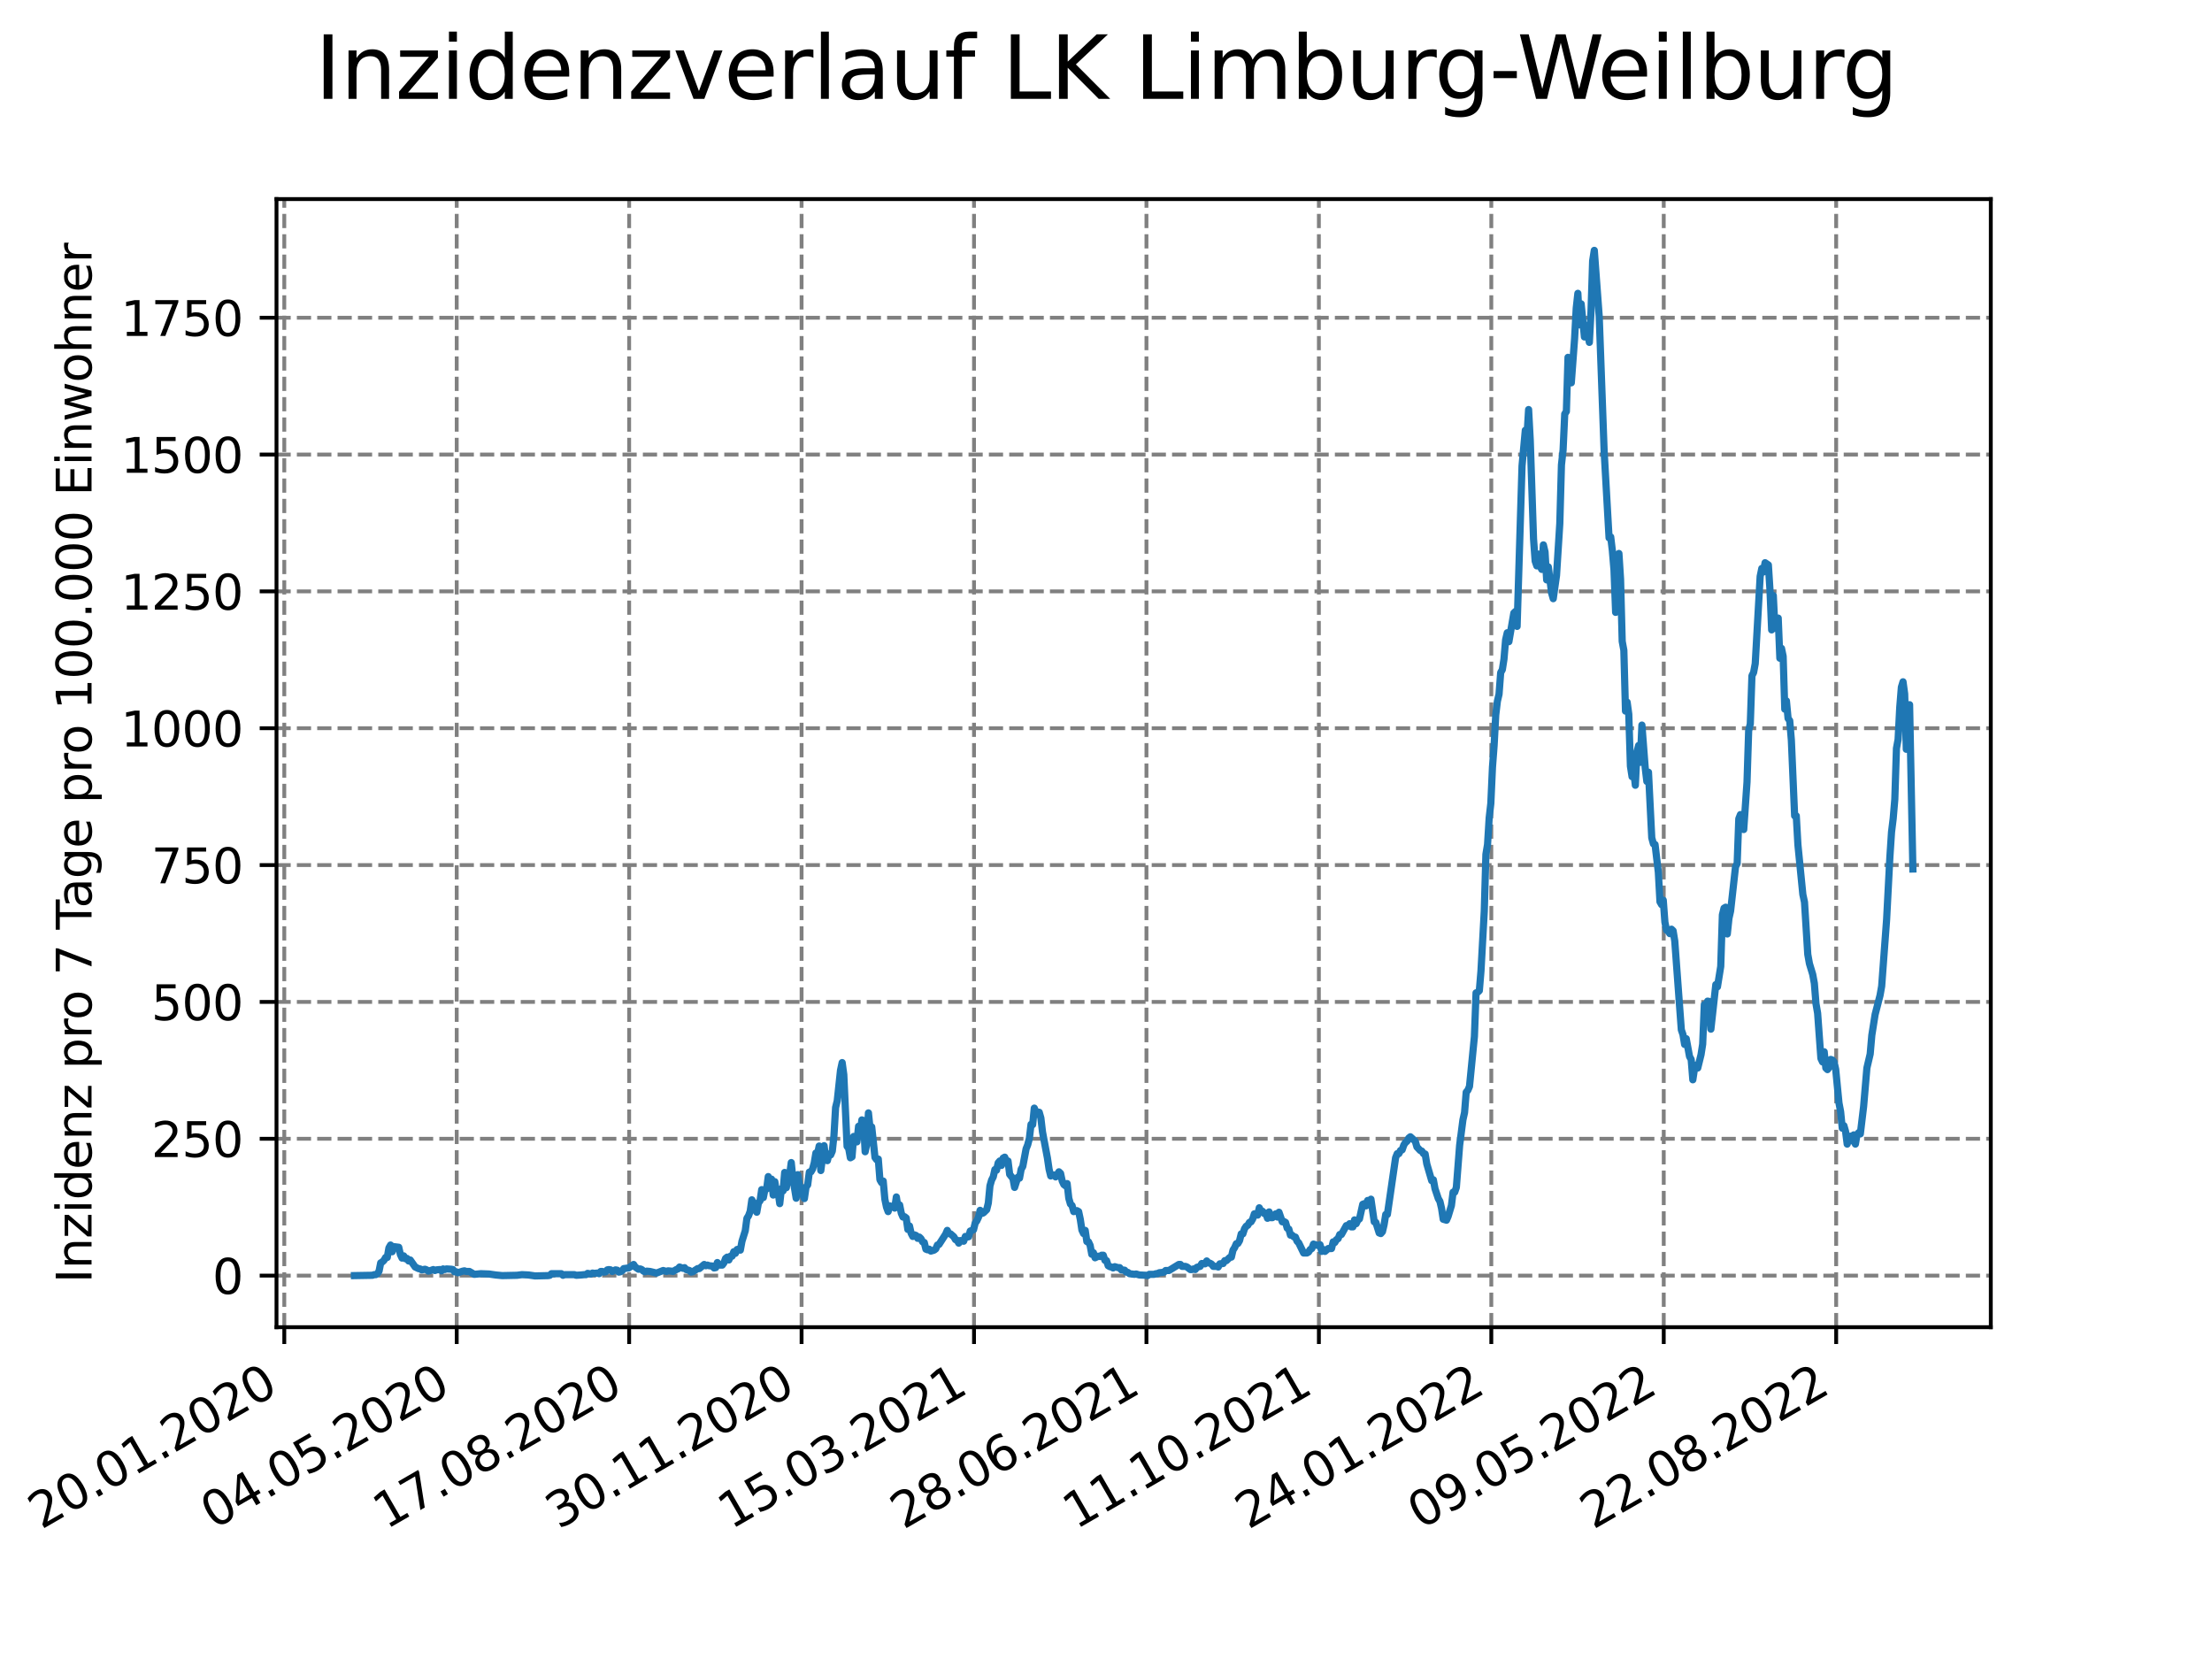 <?xml version="1.0" encoding="utf-8" standalone="no"?>
<!DOCTYPE svg PUBLIC "-//W3C//DTD SVG 1.1//EN"
  "http://www.w3.org/Graphics/SVG/1.1/DTD/svg11.dtd">
<svg xmlns:xlink="http://www.w3.org/1999/xlink" width="460.8pt" height="345.6pt" viewBox="0 0 460.8 345.6" xmlns="http://www.w3.org/2000/svg" version="1.1">
 <defs>
  <style type="text/css">*{stroke-linejoin: round; stroke-linecap: butt}</style>
 </defs>
 <g id="figure_1">
  <g id="patch_1">
   <path d="M 0 345.6 
L 460.8 345.6 
L 460.8 0 
L 0 0 
z
" style="fill: #ffffff"/>
  </g>
  <g id="axes_1">
   <g id="patch_2">
    <path d="M 57.6 276.48 
L 414.72 276.48 
L 414.72 41.472 
L 57.6 41.472 
z
" style="fill: #ffffff"/>
   </g>
   <g id="matplotlib.axis_1">
    <g id="xtick_1">
     <g id="line2d_1">
      <path d="M 59.222 276.48 
L 59.222 41.472 
" clip-path="url(#p16ae3e4351)" style="fill: none; stroke-dasharray: 2.96,1.28; stroke-dashoffset: 0; stroke: #808080; stroke-width: 0.8"/>
     </g>
     <g id="line2d_2">
      <defs>
       <path id="ma5c9599950" d="M 0 0 
L 0 3.5 
" style="stroke: #000000; stroke-width: 0.8"/>
      </defs>
      <g>
       <use xlink:href="#ma5c9599950" x="59.222" y="276.48" style="stroke: #000000; stroke-width: 0.8"/>
      </g>
     </g>
     <g id="text_1">
      <!-- 20.01.2020 -->
      <g transform="translate(8.597 318.689) rotate(-30) scale(0.1 -0.1)">
       <defs>
        <path id="DejaVuSans-32" d="M 1228 531 
L 3431 531 
L 3431 0 
L 469 0 
L 469 531 
Q 828 903 1448 1529 
Q 2069 2156 2228 2338 
Q 2531 2678 2651 2914 
Q 2772 3150 2772 3378 
Q 2772 3750 2511 3984 
Q 2250 4219 1831 4219 
Q 1534 4219 1204 4116 
Q 875 4013 500 3803 
L 500 4441 
Q 881 4594 1212 4672 
Q 1544 4750 1819 4750 
Q 2544 4750 2975 4387 
Q 3406 4025 3406 3419 
Q 3406 3131 3298 2873 
Q 3191 2616 2906 2266 
Q 2828 2175 2409 1742 
Q 1991 1309 1228 531 
z
" transform="scale(0.016)"/>
        <path id="DejaVuSans-30" d="M 2034 4250 
Q 1547 4250 1301 3770 
Q 1056 3291 1056 2328 
Q 1056 1369 1301 889 
Q 1547 409 2034 409 
Q 2525 409 2770 889 
Q 3016 1369 3016 2328 
Q 3016 3291 2770 3770 
Q 2525 4250 2034 4250 
z
M 2034 4750 
Q 2819 4750 3233 4129 
Q 3647 3509 3647 2328 
Q 3647 1150 3233 529 
Q 2819 -91 2034 -91 
Q 1250 -91 836 529 
Q 422 1150 422 2328 
Q 422 3509 836 4129 
Q 1250 4750 2034 4750 
z
" transform="scale(0.016)"/>
        <path id="DejaVuSans-2e" d="M 684 794 
L 1344 794 
L 1344 0 
L 684 0 
L 684 794 
z
" transform="scale(0.016)"/>
        <path id="DejaVuSans-31" d="M 794 531 
L 1825 531 
L 1825 4091 
L 703 3866 
L 703 4441 
L 1819 4666 
L 2450 4666 
L 2450 531 
L 3481 531 
L 3481 0 
L 794 0 
L 794 531 
z
" transform="scale(0.016)"/>
       </defs>
       <use xlink:href="#DejaVuSans-32"/>
       <use xlink:href="#DejaVuSans-30" x="63.623"/>
       <use xlink:href="#DejaVuSans-2e" x="127.246"/>
       <use xlink:href="#DejaVuSans-30" x="159.033"/>
       <use xlink:href="#DejaVuSans-31" x="222.656"/>
       <use xlink:href="#DejaVuSans-2e" x="286.279"/>
       <use xlink:href="#DejaVuSans-32" x="318.066"/>
       <use xlink:href="#DejaVuSans-30" x="381.689"/>
       <use xlink:href="#DejaVuSans-32" x="445.312"/>
       <use xlink:href="#DejaVuSans-30" x="508.936"/>
      </g>
     </g>
    </g>
    <g id="xtick_2">
     <g id="line2d_3">
      <path d="M 95.143 276.48 
L 95.143 41.472 
" clip-path="url(#p16ae3e4351)" style="fill: none; stroke-dasharray: 2.96,1.28; stroke-dashoffset: 0; stroke: #808080; stroke-width: 0.8"/>
     </g>
     <g id="line2d_4">
      <g>
       <use xlink:href="#ma5c9599950" x="95.143" y="276.48" style="stroke: #000000; stroke-width: 0.8"/>
      </g>
     </g>
     <g id="text_2">
      <!-- 04.05.2020 -->
      <g transform="translate(44.518 318.689) rotate(-30) scale(0.1 -0.1)">
       <defs>
        <path id="DejaVuSans-34" d="M 2419 4116 
L 825 1625 
L 2419 1625 
L 2419 4116 
z
M 2253 4666 
L 3047 4666 
L 3047 1625 
L 3713 1625 
L 3713 1100 
L 3047 1100 
L 3047 0 
L 2419 0 
L 2419 1100 
L 313 1100 
L 313 1709 
L 2253 4666 
z
" transform="scale(0.016)"/>
        <path id="DejaVuSans-35" d="M 691 4666 
L 3169 4666 
L 3169 4134 
L 1269 4134 
L 1269 2991 
Q 1406 3038 1543 3061 
Q 1681 3084 1819 3084 
Q 2600 3084 3056 2656 
Q 3513 2228 3513 1497 
Q 3513 744 3044 326 
Q 2575 -91 1722 -91 
Q 1428 -91 1123 -41 
Q 819 9 494 109 
L 494 744 
Q 775 591 1075 516 
Q 1375 441 1709 441 
Q 2250 441 2565 725 
Q 2881 1009 2881 1497 
Q 2881 1984 2565 2268 
Q 2250 2553 1709 2553 
Q 1456 2553 1204 2497 
Q 953 2441 691 2322 
L 691 4666 
z
" transform="scale(0.016)"/>
       </defs>
       <use xlink:href="#DejaVuSans-30"/>
       <use xlink:href="#DejaVuSans-34" x="63.623"/>
       <use xlink:href="#DejaVuSans-2e" x="127.246"/>
       <use xlink:href="#DejaVuSans-30" x="159.033"/>
       <use xlink:href="#DejaVuSans-35" x="222.656"/>
       <use xlink:href="#DejaVuSans-2e" x="286.279"/>
       <use xlink:href="#DejaVuSans-32" x="318.066"/>
       <use xlink:href="#DejaVuSans-30" x="381.689"/>
       <use xlink:href="#DejaVuSans-32" x="445.312"/>
       <use xlink:href="#DejaVuSans-30" x="508.936"/>
      </g>
     </g>
    </g>
    <g id="xtick_3">
     <g id="line2d_5">
      <path d="M 131.063 276.48 
L 131.063 41.472 
" clip-path="url(#p16ae3e4351)" style="fill: none; stroke-dasharray: 2.96,1.28; stroke-dashoffset: 0; stroke: #808080; stroke-width: 0.8"/>
     </g>
     <g id="line2d_6">
      <g>
       <use xlink:href="#ma5c9599950" x="131.063" y="276.48" style="stroke: #000000; stroke-width: 0.8"/>
      </g>
     </g>
     <g id="text_3">
      <!-- 17.08.2020 -->
      <g transform="translate(80.438 318.689) rotate(-30) scale(0.1 -0.1)">
       <defs>
        <path id="DejaVuSans-37" d="M 525 4666 
L 3525 4666 
L 3525 4397 
L 1831 0 
L 1172 0 
L 2766 4134 
L 525 4134 
L 525 4666 
z
" transform="scale(0.016)"/>
        <path id="DejaVuSans-38" d="M 2034 2216 
Q 1584 2216 1326 1975 
Q 1069 1734 1069 1313 
Q 1069 891 1326 650 
Q 1584 409 2034 409 
Q 2484 409 2743 651 
Q 3003 894 3003 1313 
Q 3003 1734 2745 1975 
Q 2488 2216 2034 2216 
z
M 1403 2484 
Q 997 2584 770 2862 
Q 544 3141 544 3541 
Q 544 4100 942 4425 
Q 1341 4750 2034 4750 
Q 2731 4750 3128 4425 
Q 3525 4100 3525 3541 
Q 3525 3141 3298 2862 
Q 3072 2584 2669 2484 
Q 3125 2378 3379 2068 
Q 3634 1759 3634 1313 
Q 3634 634 3220 271 
Q 2806 -91 2034 -91 
Q 1263 -91 848 271 
Q 434 634 434 1313 
Q 434 1759 690 2068 
Q 947 2378 1403 2484 
z
M 1172 3481 
Q 1172 3119 1398 2916 
Q 1625 2713 2034 2713 
Q 2441 2713 2670 2916 
Q 2900 3119 2900 3481 
Q 2900 3844 2670 4047 
Q 2441 4250 2034 4250 
Q 1625 4250 1398 4047 
Q 1172 3844 1172 3481 
z
" transform="scale(0.016)"/>
       </defs>
       <use xlink:href="#DejaVuSans-31"/>
       <use xlink:href="#DejaVuSans-37" x="63.623"/>
       <use xlink:href="#DejaVuSans-2e" x="127.246"/>
       <use xlink:href="#DejaVuSans-30" x="159.033"/>
       <use xlink:href="#DejaVuSans-38" x="222.656"/>
       <use xlink:href="#DejaVuSans-2e" x="286.279"/>
       <use xlink:href="#DejaVuSans-32" x="318.066"/>
       <use xlink:href="#DejaVuSans-30" x="381.689"/>
       <use xlink:href="#DejaVuSans-32" x="445.312"/>
       <use xlink:href="#DejaVuSans-30" x="508.936"/>
      </g>
     </g>
    </g>
    <g id="xtick_4">
     <g id="line2d_7">
      <path d="M 166.984 276.48 
L 166.984 41.472 
" clip-path="url(#p16ae3e4351)" style="fill: none; stroke-dasharray: 2.96,1.28; stroke-dashoffset: 0; stroke: #808080; stroke-width: 0.8"/>
     </g>
     <g id="line2d_8">
      <g>
       <use xlink:href="#ma5c9599950" x="166.984" y="276.48" style="stroke: #000000; stroke-width: 0.8"/>
      </g>
     </g>
     <g id="text_4">
      <!-- 30.11.2020 -->
      <g transform="translate(116.359 318.689) rotate(-30) scale(0.1 -0.1)">
       <defs>
        <path id="DejaVuSans-33" d="M 2597 2516 
Q 3050 2419 3304 2112 
Q 3559 1806 3559 1356 
Q 3559 666 3084 287 
Q 2609 -91 1734 -91 
Q 1441 -91 1130 -33 
Q 819 25 488 141 
L 488 750 
Q 750 597 1062 519 
Q 1375 441 1716 441 
Q 2309 441 2620 675 
Q 2931 909 2931 1356 
Q 2931 1769 2642 2001 
Q 2353 2234 1838 2234 
L 1294 2234 
L 1294 2753 
L 1863 2753 
Q 2328 2753 2575 2939 
Q 2822 3125 2822 3475 
Q 2822 3834 2567 4026 
Q 2313 4219 1838 4219 
Q 1578 4219 1281 4162 
Q 984 4106 628 3988 
L 628 4550 
Q 988 4650 1302 4700 
Q 1616 4750 1894 4750 
Q 2613 4750 3031 4423 
Q 3450 4097 3450 3541 
Q 3450 3153 3228 2886 
Q 3006 2619 2597 2516 
z
" transform="scale(0.016)"/>
       </defs>
       <use xlink:href="#DejaVuSans-33"/>
       <use xlink:href="#DejaVuSans-30" x="63.623"/>
       <use xlink:href="#DejaVuSans-2e" x="127.246"/>
       <use xlink:href="#DejaVuSans-31" x="159.033"/>
       <use xlink:href="#DejaVuSans-31" x="222.656"/>
       <use xlink:href="#DejaVuSans-2e" x="286.279"/>
       <use xlink:href="#DejaVuSans-32" x="318.066"/>
       <use xlink:href="#DejaVuSans-30" x="381.689"/>
       <use xlink:href="#DejaVuSans-32" x="445.312"/>
       <use xlink:href="#DejaVuSans-30" x="508.936"/>
      </g>
     </g>
    </g>
    <g id="xtick_5">
     <g id="line2d_9">
      <path d="M 202.905 276.48 
L 202.905 41.472 
" clip-path="url(#p16ae3e4351)" style="fill: none; stroke-dasharray: 2.96,1.28; stroke-dashoffset: 0; stroke: #808080; stroke-width: 0.8"/>
     </g>
     <g id="line2d_10">
      <g>
       <use xlink:href="#ma5c9599950" x="202.905" y="276.48" style="stroke: #000000; stroke-width: 0.8"/>
      </g>
     </g>
     <g id="text_5">
      <!-- 15.03.2021 -->
      <g transform="translate(152.28 318.689) rotate(-30) scale(0.1 -0.1)">
       <use xlink:href="#DejaVuSans-31"/>
       <use xlink:href="#DejaVuSans-35" x="63.623"/>
       <use xlink:href="#DejaVuSans-2e" x="127.246"/>
       <use xlink:href="#DejaVuSans-30" x="159.033"/>
       <use xlink:href="#DejaVuSans-33" x="222.656"/>
       <use xlink:href="#DejaVuSans-2e" x="286.279"/>
       <use xlink:href="#DejaVuSans-32" x="318.066"/>
       <use xlink:href="#DejaVuSans-30" x="381.689"/>
       <use xlink:href="#DejaVuSans-32" x="445.312"/>
       <use xlink:href="#DejaVuSans-31" x="508.936"/>
      </g>
     </g>
    </g>
    <g id="xtick_6">
     <g id="line2d_11">
      <path d="M 238.826 276.48 
L 238.826 41.472 
" clip-path="url(#p16ae3e4351)" style="fill: none; stroke-dasharray: 2.96,1.28; stroke-dashoffset: 0; stroke: #808080; stroke-width: 0.8"/>
     </g>
     <g id="line2d_12">
      <g>
       <use xlink:href="#ma5c9599950" x="238.826" y="276.48" style="stroke: #000000; stroke-width: 0.8"/>
      </g>
     </g>
     <g id="text_6">
      <!-- 28.06.2021 -->
      <g transform="translate(188.2 318.689) rotate(-30) scale(0.1 -0.1)">
       <defs>
        <path id="DejaVuSans-36" d="M 2113 2584 
Q 1688 2584 1439 2293 
Q 1191 2003 1191 1497 
Q 1191 994 1439 701 
Q 1688 409 2113 409 
Q 2538 409 2786 701 
Q 3034 994 3034 1497 
Q 3034 2003 2786 2293 
Q 2538 2584 2113 2584 
z
M 3366 4563 
L 3366 3988 
Q 3128 4100 2886 4159 
Q 2644 4219 2406 4219 
Q 1781 4219 1451 3797 
Q 1122 3375 1075 2522 
Q 1259 2794 1537 2939 
Q 1816 3084 2150 3084 
Q 2853 3084 3261 2657 
Q 3669 2231 3669 1497 
Q 3669 778 3244 343 
Q 2819 -91 2113 -91 
Q 1303 -91 875 529 
Q 447 1150 447 2328 
Q 447 3434 972 4092 
Q 1497 4750 2381 4750 
Q 2619 4750 2861 4703 
Q 3103 4656 3366 4563 
z
" transform="scale(0.016)"/>
       </defs>
       <use xlink:href="#DejaVuSans-32"/>
       <use xlink:href="#DejaVuSans-38" x="63.623"/>
       <use xlink:href="#DejaVuSans-2e" x="127.246"/>
       <use xlink:href="#DejaVuSans-30" x="159.033"/>
       <use xlink:href="#DejaVuSans-36" x="222.656"/>
       <use xlink:href="#DejaVuSans-2e" x="286.279"/>
       <use xlink:href="#DejaVuSans-32" x="318.066"/>
       <use xlink:href="#DejaVuSans-30" x="381.689"/>
       <use xlink:href="#DejaVuSans-32" x="445.312"/>
       <use xlink:href="#DejaVuSans-31" x="508.936"/>
      </g>
     </g>
    </g>
    <g id="xtick_7">
     <g id="line2d_13">
      <path d="M 274.746 276.48 
L 274.746 41.472 
" clip-path="url(#p16ae3e4351)" style="fill: none; stroke-dasharray: 2.96,1.28; stroke-dashoffset: 0; stroke: #808080; stroke-width: 0.8"/>
     </g>
     <g id="line2d_14">
      <g>
       <use xlink:href="#ma5c9599950" x="274.746" y="276.48" style="stroke: #000000; stroke-width: 0.8"/>
      </g>
     </g>
     <g id="text_7">
      <!-- 11.10.2021 -->
      <g transform="translate(224.121 318.689) rotate(-30) scale(0.1 -0.1)">
       <use xlink:href="#DejaVuSans-31"/>
       <use xlink:href="#DejaVuSans-31" x="63.623"/>
       <use xlink:href="#DejaVuSans-2e" x="127.246"/>
       <use xlink:href="#DejaVuSans-31" x="159.033"/>
       <use xlink:href="#DejaVuSans-30" x="222.656"/>
       <use xlink:href="#DejaVuSans-2e" x="286.279"/>
       <use xlink:href="#DejaVuSans-32" x="318.066"/>
       <use xlink:href="#DejaVuSans-30" x="381.689"/>
       <use xlink:href="#DejaVuSans-32" x="445.312"/>
       <use xlink:href="#DejaVuSans-31" x="508.936"/>
      </g>
     </g>
    </g>
    <g id="xtick_8">
     <g id="line2d_15">
      <path d="M 310.667 276.48 
L 310.667 41.472 
" clip-path="url(#p16ae3e4351)" style="fill: none; stroke-dasharray: 2.96,1.28; stroke-dashoffset: 0; stroke: #808080; stroke-width: 0.8"/>
     </g>
     <g id="line2d_16">
      <g>
       <use xlink:href="#ma5c9599950" x="310.667" y="276.48" style="stroke: #000000; stroke-width: 0.8"/>
      </g>
     </g>
     <g id="text_8">
      <!-- 24.01.2022 -->
      <g transform="translate(260.042 318.689) rotate(-30) scale(0.1 -0.1)">
       <use xlink:href="#DejaVuSans-32"/>
       <use xlink:href="#DejaVuSans-34" x="63.623"/>
       <use xlink:href="#DejaVuSans-2e" x="127.246"/>
       <use xlink:href="#DejaVuSans-30" x="159.033"/>
       <use xlink:href="#DejaVuSans-31" x="222.656"/>
       <use xlink:href="#DejaVuSans-2e" x="286.279"/>
       <use xlink:href="#DejaVuSans-32" x="318.066"/>
       <use xlink:href="#DejaVuSans-30" x="381.689"/>
       <use xlink:href="#DejaVuSans-32" x="445.312"/>
       <use xlink:href="#DejaVuSans-32" x="508.936"/>
      </g>
     </g>
    </g>
    <g id="xtick_9">
     <g id="line2d_17">
      <path d="M 346.588 276.48 
L 346.588 41.472 
" clip-path="url(#p16ae3e4351)" style="fill: none; stroke-dasharray: 2.96,1.28; stroke-dashoffset: 0; stroke: #808080; stroke-width: 0.8"/>
     </g>
     <g id="line2d_18">
      <g>
       <use xlink:href="#ma5c9599950" x="346.588" y="276.48" style="stroke: #000000; stroke-width: 0.8"/>
      </g>
     </g>
     <g id="text_9">
      <!-- 09.05.2022 -->
      <g transform="translate(295.962 318.689) rotate(-30) scale(0.1 -0.1)">
       <defs>
        <path id="DejaVuSans-39" d="M 703 97 
L 703 672 
Q 941 559 1184 500 
Q 1428 441 1663 441 
Q 2288 441 2617 861 
Q 2947 1281 2994 2138 
Q 2813 1869 2534 1725 
Q 2256 1581 1919 1581 
Q 1219 1581 811 2004 
Q 403 2428 403 3163 
Q 403 3881 828 4315 
Q 1253 4750 1959 4750 
Q 2769 4750 3195 4129 
Q 3622 3509 3622 2328 
Q 3622 1225 3098 567 
Q 2575 -91 1691 -91 
Q 1453 -91 1209 -44 
Q 966 3 703 97 
z
M 1959 2075 
Q 2384 2075 2632 2365 
Q 2881 2656 2881 3163 
Q 2881 3666 2632 3958 
Q 2384 4250 1959 4250 
Q 1534 4250 1286 3958 
Q 1038 3666 1038 3163 
Q 1038 2656 1286 2365 
Q 1534 2075 1959 2075 
z
" transform="scale(0.016)"/>
       </defs>
       <use xlink:href="#DejaVuSans-30"/>
       <use xlink:href="#DejaVuSans-39" x="63.623"/>
       <use xlink:href="#DejaVuSans-2e" x="127.246"/>
       <use xlink:href="#DejaVuSans-30" x="159.033"/>
       <use xlink:href="#DejaVuSans-35" x="222.656"/>
       <use xlink:href="#DejaVuSans-2e" x="286.279"/>
       <use xlink:href="#DejaVuSans-32" x="318.066"/>
       <use xlink:href="#DejaVuSans-30" x="381.689"/>
       <use xlink:href="#DejaVuSans-32" x="445.312"/>
       <use xlink:href="#DejaVuSans-32" x="508.936"/>
      </g>
     </g>
    </g>
    <g id="xtick_10">
     <g id="line2d_19">
      <path d="M 382.508 276.48 
L 382.508 41.472 
" clip-path="url(#p16ae3e4351)" style="fill: none; stroke-dasharray: 2.96,1.28; stroke-dashoffset: 0; stroke: #808080; stroke-width: 0.8"/>
     </g>
     <g id="line2d_20">
      <g>
       <use xlink:href="#ma5c9599950" x="382.508" y="276.48" style="stroke: #000000; stroke-width: 0.8"/>
      </g>
     </g>
     <g id="text_10">
      <!-- 22.08.2022 -->
      <g transform="translate(331.883 318.689) rotate(-30) scale(0.1 -0.1)">
       <use xlink:href="#DejaVuSans-32"/>
       <use xlink:href="#DejaVuSans-32" x="63.623"/>
       <use xlink:href="#DejaVuSans-2e" x="127.246"/>
       <use xlink:href="#DejaVuSans-30" x="159.033"/>
       <use xlink:href="#DejaVuSans-38" x="222.656"/>
       <use xlink:href="#DejaVuSans-2e" x="286.279"/>
       <use xlink:href="#DejaVuSans-32" x="318.066"/>
       <use xlink:href="#DejaVuSans-30" x="381.689"/>
       <use xlink:href="#DejaVuSans-32" x="445.312"/>
       <use xlink:href="#DejaVuSans-32" x="508.936"/>
      </g>
     </g>
    </g>
   </g>
   <g id="matplotlib.axis_2">
    <g id="ytick_1">
     <g id="line2d_21">
      <path d="M 57.6 265.731 
L 414.72 265.731 
" clip-path="url(#p16ae3e4351)" style="fill: none; stroke-dasharray: 2.96,1.28; stroke-dashoffset: 0; stroke: #808080; stroke-width: 0.8"/>
     </g>
     <g id="line2d_22">
      <defs>
       <path id="m5a0fdf1fc9" d="M 0 0 
L -3.5 0 
" style="stroke: #000000; stroke-width: 0.8"/>
      </defs>
      <g>
       <use xlink:href="#m5a0fdf1fc9" x="57.6" y="265.731" style="stroke: #000000; stroke-width: 0.8"/>
      </g>
     </g>
     <g id="text_11">
      <!-- 0 -->
      <g transform="translate(44.237 269.531) scale(0.1 -0.1)">
       <use xlink:href="#DejaVuSans-30"/>
      </g>
     </g>
    </g>
    <g id="ytick_2">
     <g id="line2d_23">
      <path d="M 57.6 237.225 
L 414.72 237.225 
" clip-path="url(#p16ae3e4351)" style="fill: none; stroke-dasharray: 2.96,1.28; stroke-dashoffset: 0; stroke: #808080; stroke-width: 0.8"/>
     </g>
     <g id="line2d_24">
      <g>
       <use xlink:href="#m5a0fdf1fc9" x="57.6" y="237.225" style="stroke: #000000; stroke-width: 0.8"/>
      </g>
     </g>
     <g id="text_12">
      <!-- 250 -->
      <g transform="translate(31.512 241.024) scale(0.1 -0.1)">
       <use xlink:href="#DejaVuSans-32"/>
       <use xlink:href="#DejaVuSans-35" x="63.623"/>
       <use xlink:href="#DejaVuSans-30" x="127.246"/>
      </g>
     </g>
    </g>
    <g id="ytick_3">
     <g id="line2d_25">
      <path d="M 57.6 208.718 
L 414.72 208.718 
" clip-path="url(#p16ae3e4351)" style="fill: none; stroke-dasharray: 2.96,1.28; stroke-dashoffset: 0; stroke: #808080; stroke-width: 0.8"/>
     </g>
     <g id="line2d_26">
      <g>
       <use xlink:href="#m5a0fdf1fc9" x="57.6" y="208.718" style="stroke: #000000; stroke-width: 0.8"/>
      </g>
     </g>
     <g id="text_13">
      <!-- 500 -->
      <g transform="translate(31.512 212.518) scale(0.1 -0.1)">
       <use xlink:href="#DejaVuSans-35"/>
       <use xlink:href="#DejaVuSans-30" x="63.623"/>
       <use xlink:href="#DejaVuSans-30" x="127.246"/>
      </g>
     </g>
    </g>
    <g id="ytick_4">
     <g id="line2d_27">
      <path d="M 57.6 180.212 
L 414.72 180.212 
" clip-path="url(#p16ae3e4351)" style="fill: none; stroke-dasharray: 2.96,1.28; stroke-dashoffset: 0; stroke: #808080; stroke-width: 0.8"/>
     </g>
     <g id="line2d_28">
      <g>
       <use xlink:href="#m5a0fdf1fc9" x="57.6" y="180.212" style="stroke: #000000; stroke-width: 0.8"/>
      </g>
     </g>
     <g id="text_14">
      <!-- 750 -->
      <g transform="translate(31.512 184.011) scale(0.1 -0.1)">
       <use xlink:href="#DejaVuSans-37"/>
       <use xlink:href="#DejaVuSans-35" x="63.623"/>
       <use xlink:href="#DejaVuSans-30" x="127.246"/>
      </g>
     </g>
    </g>
    <g id="ytick_5">
     <g id="line2d_29">
      <path d="M 57.6 151.705 
L 414.72 151.705 
" clip-path="url(#p16ae3e4351)" style="fill: none; stroke-dasharray: 2.96,1.28; stroke-dashoffset: 0; stroke: #808080; stroke-width: 0.8"/>
     </g>
     <g id="line2d_30">
      <g>
       <use xlink:href="#m5a0fdf1fc9" x="57.6" y="151.705" style="stroke: #000000; stroke-width: 0.8"/>
      </g>
     </g>
     <g id="text_15">
      <!-- 1000 -->
      <g transform="translate(25.15 155.504) scale(0.1 -0.1)">
       <use xlink:href="#DejaVuSans-31"/>
       <use xlink:href="#DejaVuSans-30" x="63.623"/>
       <use xlink:href="#DejaVuSans-30" x="127.246"/>
       <use xlink:href="#DejaVuSans-30" x="190.869"/>
      </g>
     </g>
    </g>
    <g id="ytick_6">
     <g id="line2d_31">
      <path d="M 57.6 123.198 
L 414.72 123.198 
" clip-path="url(#p16ae3e4351)" style="fill: none; stroke-dasharray: 2.96,1.28; stroke-dashoffset: 0; stroke: #808080; stroke-width: 0.8"/>
     </g>
     <g id="line2d_32">
      <g>
       <use xlink:href="#m5a0fdf1fc9" x="57.6" y="123.198" style="stroke: #000000; stroke-width: 0.8"/>
      </g>
     </g>
     <g id="text_16">
      <!-- 1250 -->
      <g transform="translate(25.15 126.998) scale(0.1 -0.1)">
       <use xlink:href="#DejaVuSans-31"/>
       <use xlink:href="#DejaVuSans-32" x="63.623"/>
       <use xlink:href="#DejaVuSans-35" x="127.246"/>
       <use xlink:href="#DejaVuSans-30" x="190.869"/>
      </g>
     </g>
    </g>
    <g id="ytick_7">
     <g id="line2d_33">
      <path d="M 57.6 94.692 
L 414.72 94.692 
" clip-path="url(#p16ae3e4351)" style="fill: none; stroke-dasharray: 2.96,1.28; stroke-dashoffset: 0; stroke: #808080; stroke-width: 0.8"/>
     </g>
     <g id="line2d_34">
      <g>
       <use xlink:href="#m5a0fdf1fc9" x="57.6" y="94.692" style="stroke: #000000; stroke-width: 0.8"/>
      </g>
     </g>
     <g id="text_17">
      <!-- 1500 -->
      <g transform="translate(25.15 98.491) scale(0.1 -0.1)">
       <use xlink:href="#DejaVuSans-31"/>
       <use xlink:href="#DejaVuSans-35" x="63.623"/>
       <use xlink:href="#DejaVuSans-30" x="127.246"/>
       <use xlink:href="#DejaVuSans-30" x="190.869"/>
      </g>
     </g>
    </g>
    <g id="ytick_8">
     <g id="line2d_35">
      <path d="M 57.6 66.185 
L 414.72 66.185 
" clip-path="url(#p16ae3e4351)" style="fill: none; stroke-dasharray: 2.96,1.28; stroke-dashoffset: 0; stroke: #808080; stroke-width: 0.8"/>
     </g>
     <g id="line2d_36">
      <g>
       <use xlink:href="#m5a0fdf1fc9" x="57.6" y="66.185" style="stroke: #000000; stroke-width: 0.8"/>
      </g>
     </g>
     <g id="text_18">
      <!-- 1750 -->
      <g transform="translate(25.15 69.985) scale(0.1 -0.1)">
       <use xlink:href="#DejaVuSans-31"/>
       <use xlink:href="#DejaVuSans-37" x="63.623"/>
       <use xlink:href="#DejaVuSans-35" x="127.246"/>
       <use xlink:href="#DejaVuSans-30" x="190.869"/>
      </g>
     </g>
    </g>
    <g id="text_19">
     <!-- Inzidenz pro 7 Tage pro 100.000 Einwohner -->
     <g transform="translate(19.07 267.301) rotate(-90) scale(0.1 -0.1)">
      <defs>
       <path id="DejaVuSans-49" d="M 628 4666 
L 1259 4666 
L 1259 0 
L 628 0 
L 628 4666 
z
" transform="scale(0.016)"/>
       <path id="DejaVuSans-6e" d="M 3513 2113 
L 3513 0 
L 2938 0 
L 2938 2094 
Q 2938 2591 2744 2837 
Q 2550 3084 2163 3084 
Q 1697 3084 1428 2787 
Q 1159 2491 1159 1978 
L 1159 0 
L 581 0 
L 581 3500 
L 1159 3500 
L 1159 2956 
Q 1366 3272 1645 3428 
Q 1925 3584 2291 3584 
Q 2894 3584 3203 3211 
Q 3513 2838 3513 2113 
z
" transform="scale(0.016)"/>
       <path id="DejaVuSans-7a" d="M 353 3500 
L 3084 3500 
L 3084 2975 
L 922 459 
L 3084 459 
L 3084 0 
L 275 0 
L 275 525 
L 2438 3041 
L 353 3041 
L 353 3500 
z
" transform="scale(0.016)"/>
       <path id="DejaVuSans-69" d="M 603 3500 
L 1178 3500 
L 1178 0 
L 603 0 
L 603 3500 
z
M 603 4863 
L 1178 4863 
L 1178 4134 
L 603 4134 
L 603 4863 
z
" transform="scale(0.016)"/>
       <path id="DejaVuSans-64" d="M 2906 2969 
L 2906 4863 
L 3481 4863 
L 3481 0 
L 2906 0 
L 2906 525 
Q 2725 213 2448 61 
Q 2172 -91 1784 -91 
Q 1150 -91 751 415 
Q 353 922 353 1747 
Q 353 2572 751 3078 
Q 1150 3584 1784 3584 
Q 2172 3584 2448 3432 
Q 2725 3281 2906 2969 
z
M 947 1747 
Q 947 1113 1208 752 
Q 1469 391 1925 391 
Q 2381 391 2643 752 
Q 2906 1113 2906 1747 
Q 2906 2381 2643 2742 
Q 2381 3103 1925 3103 
Q 1469 3103 1208 2742 
Q 947 2381 947 1747 
z
" transform="scale(0.016)"/>
       <path id="DejaVuSans-65" d="M 3597 1894 
L 3597 1613 
L 953 1613 
Q 991 1019 1311 708 
Q 1631 397 2203 397 
Q 2534 397 2845 478 
Q 3156 559 3463 722 
L 3463 178 
Q 3153 47 2828 -22 
Q 2503 -91 2169 -91 
Q 1331 -91 842 396 
Q 353 884 353 1716 
Q 353 2575 817 3079 
Q 1281 3584 2069 3584 
Q 2775 3584 3186 3129 
Q 3597 2675 3597 1894 
z
M 3022 2063 
Q 3016 2534 2758 2815 
Q 2500 3097 2075 3097 
Q 1594 3097 1305 2825 
Q 1016 2553 972 2059 
L 3022 2063 
z
" transform="scale(0.016)"/>
       <path id="DejaVuSans-20" transform="scale(0.016)"/>
       <path id="DejaVuSans-70" d="M 1159 525 
L 1159 -1331 
L 581 -1331 
L 581 3500 
L 1159 3500 
L 1159 2969 
Q 1341 3281 1617 3432 
Q 1894 3584 2278 3584 
Q 2916 3584 3314 3078 
Q 3713 2572 3713 1747 
Q 3713 922 3314 415 
Q 2916 -91 2278 -91 
Q 1894 -91 1617 61 
Q 1341 213 1159 525 
z
M 3116 1747 
Q 3116 2381 2855 2742 
Q 2594 3103 2138 3103 
Q 1681 3103 1420 2742 
Q 1159 2381 1159 1747 
Q 1159 1113 1420 752 
Q 1681 391 2138 391 
Q 2594 391 2855 752 
Q 3116 1113 3116 1747 
z
" transform="scale(0.016)"/>
       <path id="DejaVuSans-72" d="M 2631 2963 
Q 2534 3019 2420 3045 
Q 2306 3072 2169 3072 
Q 1681 3072 1420 2755 
Q 1159 2438 1159 1844 
L 1159 0 
L 581 0 
L 581 3500 
L 1159 3500 
L 1159 2956 
Q 1341 3275 1631 3429 
Q 1922 3584 2338 3584 
Q 2397 3584 2469 3576 
Q 2541 3569 2628 3553 
L 2631 2963 
z
" transform="scale(0.016)"/>
       <path id="DejaVuSans-6f" d="M 1959 3097 
Q 1497 3097 1228 2736 
Q 959 2375 959 1747 
Q 959 1119 1226 758 
Q 1494 397 1959 397 
Q 2419 397 2687 759 
Q 2956 1122 2956 1747 
Q 2956 2369 2687 2733 
Q 2419 3097 1959 3097 
z
M 1959 3584 
Q 2709 3584 3137 3096 
Q 3566 2609 3566 1747 
Q 3566 888 3137 398 
Q 2709 -91 1959 -91 
Q 1206 -91 779 398 
Q 353 888 353 1747 
Q 353 2609 779 3096 
Q 1206 3584 1959 3584 
z
" transform="scale(0.016)"/>
       <path id="DejaVuSans-54" d="M -19 4666 
L 3928 4666 
L 3928 4134 
L 2272 4134 
L 2272 0 
L 1638 0 
L 1638 4134 
L -19 4134 
L -19 4666 
z
" transform="scale(0.016)"/>
       <path id="DejaVuSans-61" d="M 2194 1759 
Q 1497 1759 1228 1600 
Q 959 1441 959 1056 
Q 959 750 1161 570 
Q 1363 391 1709 391 
Q 2188 391 2477 730 
Q 2766 1069 2766 1631 
L 2766 1759 
L 2194 1759 
z
M 3341 1997 
L 3341 0 
L 2766 0 
L 2766 531 
Q 2569 213 2275 61 
Q 1981 -91 1556 -91 
Q 1019 -91 701 211 
Q 384 513 384 1019 
Q 384 1609 779 1909 
Q 1175 2209 1959 2209 
L 2766 2209 
L 2766 2266 
Q 2766 2663 2505 2880 
Q 2244 3097 1772 3097 
Q 1472 3097 1187 3025 
Q 903 2953 641 2809 
L 641 3341 
Q 956 3463 1253 3523 
Q 1550 3584 1831 3584 
Q 2591 3584 2966 3190 
Q 3341 2797 3341 1997 
z
" transform="scale(0.016)"/>
       <path id="DejaVuSans-67" d="M 2906 1791 
Q 2906 2416 2648 2759 
Q 2391 3103 1925 3103 
Q 1463 3103 1205 2759 
Q 947 2416 947 1791 
Q 947 1169 1205 825 
Q 1463 481 1925 481 
Q 2391 481 2648 825 
Q 2906 1169 2906 1791 
z
M 3481 434 
Q 3481 -459 3084 -895 
Q 2688 -1331 1869 -1331 
Q 1566 -1331 1297 -1286 
Q 1028 -1241 775 -1147 
L 775 -588 
Q 1028 -725 1275 -790 
Q 1522 -856 1778 -856 
Q 2344 -856 2625 -561 
Q 2906 -266 2906 331 
L 2906 616 
Q 2728 306 2450 153 
Q 2172 0 1784 0 
Q 1141 0 747 490 
Q 353 981 353 1791 
Q 353 2603 747 3093 
Q 1141 3584 1784 3584 
Q 2172 3584 2450 3431 
Q 2728 3278 2906 2969 
L 2906 3500 
L 3481 3500 
L 3481 434 
z
" transform="scale(0.016)"/>
       <path id="DejaVuSans-45" d="M 628 4666 
L 3578 4666 
L 3578 4134 
L 1259 4134 
L 1259 2753 
L 3481 2753 
L 3481 2222 
L 1259 2222 
L 1259 531 
L 3634 531 
L 3634 0 
L 628 0 
L 628 4666 
z
" transform="scale(0.016)"/>
       <path id="DejaVuSans-77" d="M 269 3500 
L 844 3500 
L 1563 769 
L 2278 3500 
L 2956 3500 
L 3675 769 
L 4391 3500 
L 4966 3500 
L 4050 0 
L 3372 0 
L 2619 2869 
L 1863 0 
L 1184 0 
L 269 3500 
z
" transform="scale(0.016)"/>
       <path id="DejaVuSans-68" d="M 3513 2113 
L 3513 0 
L 2938 0 
L 2938 2094 
Q 2938 2591 2744 2837 
Q 2550 3084 2163 3084 
Q 1697 3084 1428 2787 
Q 1159 2491 1159 1978 
L 1159 0 
L 581 0 
L 581 4863 
L 1159 4863 
L 1159 2956 
Q 1366 3272 1645 3428 
Q 1925 3584 2291 3584 
Q 2894 3584 3203 3211 
Q 3513 2838 3513 2113 
z
" transform="scale(0.016)"/>
      </defs>
      <use xlink:href="#DejaVuSans-49"/>
      <use xlink:href="#DejaVuSans-6e" x="29.492"/>
      <use xlink:href="#DejaVuSans-7a" x="92.871"/>
      <use xlink:href="#DejaVuSans-69" x="145.361"/>
      <use xlink:href="#DejaVuSans-64" x="173.145"/>
      <use xlink:href="#DejaVuSans-65" x="236.621"/>
      <use xlink:href="#DejaVuSans-6e" x="298.145"/>
      <use xlink:href="#DejaVuSans-7a" x="361.523"/>
      <use xlink:href="#DejaVuSans-20" x="414.014"/>
      <use xlink:href="#DejaVuSans-70" x="445.801"/>
      <use xlink:href="#DejaVuSans-72" x="509.277"/>
      <use xlink:href="#DejaVuSans-6f" x="548.141"/>
      <use xlink:href="#DejaVuSans-20" x="609.322"/>
      <use xlink:href="#DejaVuSans-37" x="641.109"/>
      <use xlink:href="#DejaVuSans-20" x="704.732"/>
      <use xlink:href="#DejaVuSans-54" x="736.52"/>
      <use xlink:href="#DejaVuSans-61" x="781.104"/>
      <use xlink:href="#DejaVuSans-67" x="842.383"/>
      <use xlink:href="#DejaVuSans-65" x="905.859"/>
      <use xlink:href="#DejaVuSans-20" x="967.383"/>
      <use xlink:href="#DejaVuSans-70" x="999.17"/>
      <use xlink:href="#DejaVuSans-72" x="1062.646"/>
      <use xlink:href="#DejaVuSans-6f" x="1101.51"/>
      <use xlink:href="#DejaVuSans-20" x="1162.691"/>
      <use xlink:href="#DejaVuSans-31" x="1194.479"/>
      <use xlink:href="#DejaVuSans-30" x="1258.102"/>
      <use xlink:href="#DejaVuSans-30" x="1321.725"/>
      <use xlink:href="#DejaVuSans-2e" x="1385.348"/>
      <use xlink:href="#DejaVuSans-30" x="1417.135"/>
      <use xlink:href="#DejaVuSans-30" x="1480.758"/>
      <use xlink:href="#DejaVuSans-30" x="1544.381"/>
      <use xlink:href="#DejaVuSans-20" x="1608.004"/>
      <use xlink:href="#DejaVuSans-45" x="1639.791"/>
      <use xlink:href="#DejaVuSans-69" x="1702.975"/>
      <use xlink:href="#DejaVuSans-6e" x="1730.758"/>
      <use xlink:href="#DejaVuSans-77" x="1794.137"/>
      <use xlink:href="#DejaVuSans-6f" x="1875.924"/>
      <use xlink:href="#DejaVuSans-68" x="1937.105"/>
      <use xlink:href="#DejaVuSans-6e" x="2000.484"/>
      <use xlink:href="#DejaVuSans-65" x="2063.863"/>
      <use xlink:href="#DejaVuSans-72" x="2125.387"/>
     </g>
    </g>
   </g>
   <g id="line2d_37">
    <path d="M 73.833 265.731 
L 77.596 265.665 
L 77.938 265.533 
L 78.28 265.533 
L 78.622 265.334 
L 78.964 264.803 
L 79.306 263.078 
L 79.648 262.879 
L 79.991 262.548 
L 80.333 261.951 
L 80.675 261.951 
L 81.017 259.961 
L 81.359 259.364 
L 81.701 260.757 
L 82.043 259.696 
L 83.069 259.828 
L 83.412 261.354 
L 83.754 262.083 
L 84.096 261.619 
L 84.438 262.216 
L 84.78 262.15 
L 85.122 262.68 
L 85.464 262.481 
L 86.49 263.941 
L 87.175 264.272 
L 87.517 264.339 
L 87.859 264.538 
L 88.543 264.405 
L 88.885 264.538 
L 89.227 264.803 
L 89.912 264.604 
L 90.254 264.471 
L 90.596 264.67 
L 90.938 264.538 
L 91.622 264.471 
L 91.964 264.737 
L 92.306 264.339 
L 92.648 264.471 
L 92.99 264.339 
L 94.017 264.405 
L 94.359 264.471 
L 94.701 264.936 
L 95.043 264.936 
L 95.385 265.135 
L 96.411 264.803 
L 96.754 264.737 
L 97.096 264.869 
L 97.78 264.869 
L 98.806 265.466 
L 99.49 265.4 
L 100.175 265.334 
L 101.885 265.4 
L 103.253 265.599 
L 103.938 265.665 
L 104.622 265.731 
L 107.701 265.665 
L 108.727 265.533 
L 110.096 265.599 
L 111.464 265.798 
L 114.201 265.731 
L 114.543 265.665 
L 114.885 265.334 
L 116.938 265.334 
L 117.28 265.665 
L 117.622 265.533 
L 119.674 265.533 
L 120.016 265.665 
L 121.043 265.599 
L 121.727 265.533 
L 122.069 265.533 
L 122.411 265.267 
L 123.095 265.4 
L 123.437 265.201 
L 123.78 265.267 
L 124.464 265.201 
L 124.806 265.334 
L 125.148 264.869 
L 125.49 264.869 
L 125.832 265.002 
L 126.174 264.936 
L 126.516 264.538 
L 126.858 264.471 
L 127.201 264.538 
L 127.543 264.869 
L 128.227 264.538 
L 128.569 264.604 
L 128.911 265.002 
L 129.253 264.936 
L 129.595 264.737 
L 129.937 264.272 
L 130.964 264.14 
L 131.99 263.41 
L 132.332 263.941 
L 133.016 264.405 
L 133.358 264.339 
L 133.701 264.471 
L 134.043 264.803 
L 134.385 264.936 
L 134.727 264.803 
L 135.411 264.869 
L 136.779 265.201 
L 138.148 264.67 
L 138.832 264.869 
L 139.174 264.737 
L 139.858 264.803 
L 140.2 264.869 
L 140.885 264.471 
L 141.227 264.339 
L 141.569 263.941 
L 142.253 264.206 
L 142.595 264.073 
L 142.937 264.471 
L 143.621 264.67 
L 143.964 265.002 
L 144.306 264.936 
L 145.332 264.272 
L 145.674 264.272 
L 146.7 263.41 
L 147.042 263.675 
L 147.385 263.543 
L 147.727 263.675 
L 148.411 263.742 
L 148.753 264.14 
L 149.095 264.073 
L 149.437 263.012 
L 149.779 263.543 
L 150.464 263.543 
L 150.806 263.078 
L 151.148 262.15 
L 151.49 261.884 
L 151.832 262.481 
L 152.174 261.685 
L 152.516 261.685 
L 152.858 260.757 
L 153.2 261.089 
L 153.542 260.293 
L 153.885 260.226 
L 154.227 260.425 
L 154.569 258.568 
L 155.253 256.379 
L 155.595 253.792 
L 155.937 253.262 
L 156.279 252.333 
L 156.621 249.945 
L 157.306 251.206 
L 157.648 252.532 
L 157.99 250.609 
L 158.332 250.144 
L 158.674 247.823 
L 159.016 249.481 
L 159.358 247.757 
L 159.7 247.69 
L 160.042 245.103 
L 160.384 247.226 
L 160.727 245.634 
L 161.069 248.95 
L 161.411 246.165 
L 161.753 248.42 
L 162.095 248.353 
L 162.437 250.741 
L 162.779 247.624 
L 163.121 248.088 
L 163.463 244.241 
L 163.805 247.425 
L 164.148 245.369 
L 164.49 244.772 
L 164.832 242.185 
L 165.174 245.501 
L 165.858 249.614 
L 166.2 244.705 
L 166.542 246.894 
L 167.227 248.884 
L 167.569 249.68 
L 167.911 247.292 
L 168.253 246.828 
L 168.595 244.175 
L 168.937 244.108 
L 169.279 243.511 
L 169.621 242.251 
L 169.963 240.195 
L 170.305 240.394 
L 170.648 238.736 
L 170.99 243.843 
L 171.674 238.67 
L 172.016 241.455 
L 172.358 241.787 
L 172.7 240.394 
L 173.042 240.593 
L 173.384 239.797 
L 173.726 236.613 
L 174.069 230.71 
L 174.411 229.317 
L 175.095 222.95 
L 175.437 221.358 
L 175.779 223.878 
L 176.463 238.802 
L 176.805 239.266 
L 177.147 241.19 
L 177.49 240.991 
L 177.832 236.746 
L 178.174 237.807 
L 178.516 237.874 
L 178.858 234.623 
L 179.2 236.083 
L 179.542 233.297 
L 179.884 233.43 
L 180.226 239.93 
L 180.568 238.338 
L 180.911 231.838 
L 181.253 235.088 
L 181.595 234.756 
L 182.279 241.124 
L 182.621 241.588 
L 182.963 241.455 
L 183.305 245.767 
L 183.647 246.364 
L 183.989 246.032 
L 184.332 249.813 
L 184.674 251.471 
L 185.016 252.399 
L 185.358 251.206 
L 186.042 251.405 
L 186.384 251.67 
L 186.726 249.348 
L 187.068 251.537 
L 187.411 251.007 
L 187.753 252.731 
L 188.095 253.527 
L 188.437 253.461 
L 188.779 253.726 
L 189.121 256.114 
L 189.463 255.384 
L 189.805 256.91 
L 190.147 257.573 
L 190.489 257.241 
L 190.832 257.374 
L 191.174 257.971 
L 191.516 257.706 
L 191.858 258.037 
L 192.2 258.701 
L 192.542 258.833 
L 192.884 260.226 
L 193.226 260.359 
L 193.568 260.226 
L 193.91 260.624 
L 194.595 260.425 
L 194.937 260.16 
L 195.279 259.364 
L 195.621 259.231 
L 196.989 257.109 
L 197.331 256.313 
L 197.674 256.976 
L 198.016 257.042 
L 198.7 257.639 
L 199.042 258.236 
L 199.384 258.369 
L 199.726 258.966 
L 200.068 258.435 
L 200.752 258.568 
L 201.095 257.573 
L 201.437 257.706 
L 201.779 257.639 
L 202.121 256.446 
L 202.805 256.18 
L 203.147 254.787 
L 203.489 254.323 
L 203.831 253.593 
L 204.173 252.134 
L 204.516 252.797 
L 204.858 252.665 
L 205.542 252.002 
L 205.884 250.609 
L 206.226 247.027 
L 206.568 245.833 
L 206.91 245.17 
L 207.252 243.644 
L 207.595 243.777 
L 207.937 242.251 
L 208.279 241.853 
L 208.621 242.782 
L 208.963 241.256 
L 209.305 241.057 
L 209.647 241.986 
L 209.989 241.853 
L 210.331 244.639 
L 211.016 245.501 
L 211.358 247.359 
L 212.042 245.236 
L 212.384 245.435 
L 212.726 243.578 
L 213.068 242.981 
L 213.752 239.333 
L 214.094 238.471 
L 214.437 237.144 
L 214.779 234.226 
L 215.121 234.292 
L 215.463 230.843 
L 215.805 231.639 
L 216.489 231.705 
L 216.831 232.899 
L 217.173 235.817 
L 218.2 241.256 
L 218.542 243.578 
L 218.884 244.971 
L 219.226 244.772 
L 219.568 244.772 
L 219.91 245.17 
L 220.594 244.108 
L 220.936 244.44 
L 221.279 246.032 
L 221.621 246.762 
L 221.963 247.027 
L 222.305 246.563 
L 222.647 249.614 
L 222.989 250.808 
L 223.331 251.139 
L 223.673 252.399 
L 224.357 252.201 
L 224.7 252.399 
L 225.042 253.991 
L 225.384 256.247 
L 225.726 256.976 
L 226.068 256.313 
L 226.41 258.634 
L 226.752 258.701 
L 227.094 259.43 
L 227.436 261.287 
L 227.779 260.956 
L 228.121 262.017 
L 228.805 261.685 
L 229.147 261.752 
L 229.489 261.486 
L 229.831 261.486 
L 230.173 262.548 
L 230.515 262.614 
L 230.857 263.675 
L 231.2 263.874 
L 231.542 263.941 
L 231.884 264.14 
L 232.226 263.874 
L 232.91 264.073 
L 233.252 264.073 
L 233.594 264.538 
L 234.278 264.604 
L 234.621 265.002 
L 234.963 265.068 
L 235.305 265.334 
L 236.331 265.466 
L 236.673 265.4 
L 237.357 265.599 
L 238.726 265.665 
L 239.068 265.731 
L 239.41 265.466 
L 240.436 265.466 
L 240.778 265.334 
L 241.12 265.334 
L 241.463 265.135 
L 242.147 265.068 
L 242.489 265.002 
L 242.831 264.67 
L 243.515 264.67 
L 245.568 263.41 
L 245.91 263.41 
L 246.252 263.808 
L 246.936 263.808 
L 247.278 263.941 
L 247.963 264.471 
L 248.305 264.471 
L 248.647 264.339 
L 248.989 264.471 
L 249.331 264.007 
L 250.015 263.808 
L 250.357 263.211 
L 251.041 263.277 
L 251.384 262.68 
L 251.726 263.078 
L 252.068 263.145 
L 252.41 263.344 
L 252.752 263.808 
L 253.436 263.808 
L 253.778 263.941 
L 254.12 263.277 
L 254.805 263.211 
L 255.147 262.614 
L 255.489 262.614 
L 256.173 261.951 
L 256.515 261.884 
L 256.857 260.425 
L 257.199 259.895 
L 257.541 259.099 
L 257.883 259.032 
L 258.226 258.435 
L 258.568 257.042 
L 258.91 257.042 
L 259.252 255.981 
L 259.594 255.451 
L 259.936 255.252 
L 260.278 254.655 
L 260.62 254.522 
L 260.962 253.925 
L 261.304 252.864 
L 261.647 252.864 
L 261.989 253.129 
L 262.331 251.604 
L 262.673 252.267 
L 263.015 252.333 
L 263.357 252.797 
L 263.699 252.731 
L 264.041 253.792 
L 264.383 252.466 
L 264.725 253.66 
L 265.068 253.66 
L 265.752 252.864 
L 266.094 253.527 
L 266.436 252.532 
L 267.12 254.522 
L 267.462 254.456 
L 267.804 254.655 
L 268.147 255.849 
L 268.489 256.048 
L 268.831 257.308 
L 269.173 257.308 
L 269.515 257.639 
L 269.857 257.706 
L 270.199 258.568 
L 270.541 258.9 
L 271.568 261.022 
L 272.252 261.022 
L 272.594 260.823 
L 272.936 260.293 
L 273.278 260.094 
L 273.62 259.165 
L 274.646 259.497 
L 274.989 259.298 
L 275.331 260.691 
L 275.673 260.293 
L 276.015 260.691 
L 276.699 260.094 
L 277.383 260.094 
L 277.725 258.701 
L 278.067 258.833 
L 278.41 258.236 
L 278.752 258.037 
L 279.094 257.175 
L 279.436 257.175 
L 280.462 255.318 
L 280.804 255.384 
L 281.146 254.92 
L 281.488 255.583 
L 281.831 255.583 
L 282.173 254.124 
L 282.515 254.92 
L 282.857 254.19 
L 283.199 253.925 
L 283.883 250.874 
L 284.225 250.741 
L 284.567 251.206 
L 284.909 250.078 
L 285.252 250.277 
L 285.594 249.813 
L 286.278 254.522 
L 286.62 254.655 
L 287.304 256.843 
L 287.646 256.976 
L 287.988 256.578 
L 288.331 255.119 
L 288.673 252.996 
L 289.015 252.996 
L 290.725 241.19 
L 291.067 240.328 
L 291.409 240.328 
L 291.752 239.664 
L 292.094 239.532 
L 292.436 238.537 
L 292.778 238.006 
L 293.12 237.741 
L 293.462 237.078 
L 293.804 236.812 
L 294.83 237.741 
L 295.173 238.935 
L 295.857 239.664 
L 296.199 239.797 
L 296.541 240.328 
L 296.883 240.394 
L 297.225 242.45 
L 298.251 245.966 
L 298.594 245.767 
L 298.936 247.624 
L 299.62 249.68 
L 299.962 250.277 
L 300.304 251.736 
L 300.646 253.991 
L 301.33 254.19 
L 301.672 253.394 
L 302.357 251.139 
L 302.699 248.353 
L 303.041 248.353 
L 303.383 247.359 
L 304.067 238.603 
L 304.751 233.297 
L 305.093 231.771 
L 305.436 227.526 
L 305.778 227.128 
L 306.12 226.332 
L 307.146 215.919 
L 307.488 206.832 
L 307.83 206.699 
L 308.172 206.368 
L 308.515 202.255 
L 309.199 189.852 
L 309.541 177.979 
L 309.883 175.923 
L 310.225 170.351 
L 310.567 167.367 
L 310.909 159.805 
L 311.251 155.295 
L 311.593 148.927 
L 311.936 146.075 
L 312.278 144.616 
L 312.62 140.106 
L 312.962 139.509 
L 313.304 137.32 
L 313.646 133.274 
L 313.988 131.815 
L 314.33 133.672 
L 315.357 127.702 
L 315.699 127.371 
L 316.041 130.488 
L 317.067 97.058 
L 317.751 89.63 
L 318.093 90.956 
L 318.435 85.318 
L 318.778 91.686 
L 319.462 112.248 
L 319.804 116.891 
L 320.146 117.886 
L 320.488 115.431 
L 320.83 117.952 
L 321.172 118.615 
L 321.514 113.508 
L 321.856 114.967 
L 322.199 120.804 
L 322.541 118.085 
L 323.225 123.523 
L 323.567 124.717 
L 324.251 119.875 
L 324.935 109.064 
L 325.278 96.859 
L 325.62 93.742 
L 325.962 86.247 
L 326.304 85.716 
L 326.646 74.441 
L 326.988 77.691 
L 327.33 79.747 
L 328.014 70.593 
L 328.356 64.226 
L 328.699 61.109 
L 329.041 67.675 
L 329.383 63.297 
L 330.067 70.195 
L 330.409 67.808 
L 331.093 71.323 
L 331.435 64.956 
L 331.777 54.343 
L 332.12 52.154 
L 333.146 65.95 
L 334.172 94.007 
L 335.198 112.049 
L 335.541 111.85 
L 335.883 114.702 
L 336.225 118.748 
L 336.567 127.57 
L 336.909 118.947 
L 337.251 115.299 
L 337.593 120.671 
L 337.935 133.605 
L 338.277 135.463 
L 338.619 148.131 
L 338.962 146.274 
L 339.304 148.795 
L 339.646 159.606 
L 339.988 161.795 
L 340.33 160.601 
L 340.672 163.586 
L 341.014 156.621 
L 341.356 155.295 
L 341.698 158.81 
L 342.04 151.05 
L 342.725 159.938 
L 343.067 162.79 
L 343.409 160.866 
L 344.093 174.53 
L 344.435 175.79 
L 344.777 175.923 
L 345.462 181.693 
L 345.804 187.862 
L 346.146 188.459 
L 346.488 187.53 
L 346.83 192.107 
L 347.172 193.765 
L 347.514 193.964 
L 347.856 194.495 
L 348.198 193.566 
L 348.54 193.898 
L 348.883 196.02 
L 350.251 214.526 
L 350.593 215.521 
L 350.935 217.577 
L 351.277 216.383 
L 351.961 220.098 
L 352.304 220.695 
L 352.646 224.94 
L 352.988 222.684 
L 353.33 221.888 
L 353.672 222.485 
L 354.356 219.7 
L 354.698 217.511 
L 355.04 209.286 
L 355.382 209.75 
L 355.725 208.556 
L 356.067 208.623 
L 356.409 214.393 
L 357.435 205.107 
L 357.777 205.572 
L 358.461 201.327 
L 358.803 190.581 
L 359.146 189.189 
L 359.488 188.99 
L 359.83 194.561 
L 360.172 191.311 
L 360.514 189.786 
L 361.54 180.566 
L 361.882 179.903 
L 362.224 170.55 
L 362.567 169.688 
L 362.909 170.617 
L 363.251 172.805 
L 363.935 162.923 
L 364.277 152.244 
L 364.619 150.784 
L 364.961 140.769 
L 365.303 140.106 
L 365.646 138.248 
L 366.672 120.074 
L 367.014 118.416 
L 367.356 119.146 
L 367.698 117.222 
L 368.382 117.687 
L 368.724 122.993 
L 369.067 131.218 
L 369.409 124.054 
L 369.751 130.886 
L 370.435 128.763 
L 370.777 137.121 
L 371.119 135.065 
L 371.461 136.723 
L 371.803 147.733 
L 372.145 146.009 
L 372.488 149.657 
L 372.83 150.121 
L 373.172 154.167 
L 373.856 169.953 
L 374.198 169.953 
L 374.54 175.989 
L 375.566 186.336 
L 375.909 187.928 
L 376.593 198.806 
L 376.935 200.73 
L 377.619 202.985 
L 377.961 204.842 
L 378.303 209.087 
L 378.645 211.077 
L 379.33 220.496 
L 379.672 221.225 
L 380.014 219.103 
L 380.356 222.485 
L 380.698 222.817 
L 381.04 222.353 
L 381.382 220.695 
L 381.724 220.827 
L 382.066 221.225 
L 382.408 222.751 
L 383.093 229.782 
L 383.435 231.572 
L 383.777 235.021 
L 384.119 234.491 
L 384.461 235.685 
L 384.803 238.338 
L 385.145 237.078 
L 385.487 236.68 
L 385.83 237.675 
L 386.172 236.414 
L 386.514 238.338 
L 386.856 236.348 
L 387.198 235.95 
L 387.54 236.215 
L 388.224 230.511 
L 388.908 222.485 
L 389.593 219.567 
L 389.935 215.654 
L 390.619 211.342 
L 391.303 208.689 
L 391.645 207.363 
L 391.987 205.439 
L 393.014 191.576 
L 393.698 178.51 
L 394.04 173.336 
L 394.382 170.55 
L 394.724 166.504 
L 395.066 155.892 
L 395.408 154.035 
L 395.75 147.402 
L 396.093 143.157 
L 396.435 142.029 
L 396.777 144.55 
L 397.119 156.091 
L 397.803 146.805 
L 398.487 181.03 
L 398.487 181.03 
" clip-path="url(#p16ae3e4351)" style="fill: none; stroke: #1f77b4; stroke-width: 1.5; stroke-linecap: square"/>
   </g>
   <g id="patch_3">
    <path d="M 57.6 276.48 
L 57.6 41.472 
" style="fill: none; stroke: #000000; stroke-width: 0.8; stroke-linejoin: miter; stroke-linecap: square"/>
   </g>
   <g id="patch_4">
    <path d="M 414.72 276.48 
L 414.72 41.472 
" style="fill: none; stroke: #000000; stroke-width: 0.8; stroke-linejoin: miter; stroke-linecap: square"/>
   </g>
   <g id="patch_5">
    <path d="M 57.6 276.48 
L 414.72 276.48 
" style="fill: none; stroke: #000000; stroke-width: 0.8; stroke-linejoin: miter; stroke-linecap: square"/>
   </g>
   <g id="patch_6">
    <path d="M 57.6 41.472 
L 414.72 41.472 
" style="fill: none; stroke: #000000; stroke-width: 0.8; stroke-linejoin: miter; stroke-linecap: square"/>
   </g>
  </g>
  <g id="text_20">
   <!-- Inzidenzverlauf LK Limburg-Weilburg -->
   <g transform="translate(65.625 20.589) scale(0.18 -0.18)">
    <defs>
     <path id="DejaVuSans-76" d="M 191 3500 
L 800 3500 
L 1894 563 
L 2988 3500 
L 3597 3500 
L 2284 0 
L 1503 0 
L 191 3500 
z
" transform="scale(0.016)"/>
     <path id="DejaVuSans-6c" d="M 603 4863 
L 1178 4863 
L 1178 0 
L 603 0 
L 603 4863 
z
" transform="scale(0.016)"/>
     <path id="DejaVuSans-75" d="M 544 1381 
L 544 3500 
L 1119 3500 
L 1119 1403 
Q 1119 906 1312 657 
Q 1506 409 1894 409 
Q 2359 409 2629 706 
Q 2900 1003 2900 1516 
L 2900 3500 
L 3475 3500 
L 3475 0 
L 2900 0 
L 2900 538 
Q 2691 219 2414 64 
Q 2138 -91 1772 -91 
Q 1169 -91 856 284 
Q 544 659 544 1381 
z
M 1991 3584 
L 1991 3584 
z
" transform="scale(0.016)"/>
     <path id="DejaVuSans-66" d="M 2375 4863 
L 2375 4384 
L 1825 4384 
Q 1516 4384 1395 4259 
Q 1275 4134 1275 3809 
L 1275 3500 
L 2222 3500 
L 2222 3053 
L 1275 3053 
L 1275 0 
L 697 0 
L 697 3053 
L 147 3053 
L 147 3500 
L 697 3500 
L 697 3744 
Q 697 4328 969 4595 
Q 1241 4863 1831 4863 
L 2375 4863 
z
" transform="scale(0.016)"/>
     <path id="DejaVuSans-4c" d="M 628 4666 
L 1259 4666 
L 1259 531 
L 3531 531 
L 3531 0 
L 628 0 
L 628 4666 
z
" transform="scale(0.016)"/>
     <path id="DejaVuSans-4b" d="M 628 4666 
L 1259 4666 
L 1259 2694 
L 3353 4666 
L 4166 4666 
L 1850 2491 
L 4331 0 
L 3500 0 
L 1259 2247 
L 1259 0 
L 628 0 
L 628 4666 
z
" transform="scale(0.016)"/>
     <path id="DejaVuSans-6d" d="M 3328 2828 
Q 3544 3216 3844 3400 
Q 4144 3584 4550 3584 
Q 5097 3584 5394 3201 
Q 5691 2819 5691 2113 
L 5691 0 
L 5113 0 
L 5113 2094 
Q 5113 2597 4934 2840 
Q 4756 3084 4391 3084 
Q 3944 3084 3684 2787 
Q 3425 2491 3425 1978 
L 3425 0 
L 2847 0 
L 2847 2094 
Q 2847 2600 2669 2842 
Q 2491 3084 2119 3084 
Q 1678 3084 1418 2786 
Q 1159 2488 1159 1978 
L 1159 0 
L 581 0 
L 581 3500 
L 1159 3500 
L 1159 2956 
Q 1356 3278 1631 3431 
Q 1906 3584 2284 3584 
Q 2666 3584 2933 3390 
Q 3200 3197 3328 2828 
z
" transform="scale(0.016)"/>
     <path id="DejaVuSans-62" d="M 3116 1747 
Q 3116 2381 2855 2742 
Q 2594 3103 2138 3103 
Q 1681 3103 1420 2742 
Q 1159 2381 1159 1747 
Q 1159 1113 1420 752 
Q 1681 391 2138 391 
Q 2594 391 2855 752 
Q 3116 1113 3116 1747 
z
M 1159 2969 
Q 1341 3281 1617 3432 
Q 1894 3584 2278 3584 
Q 2916 3584 3314 3078 
Q 3713 2572 3713 1747 
Q 3713 922 3314 415 
Q 2916 -91 2278 -91 
Q 1894 -91 1617 61 
Q 1341 213 1159 525 
L 1159 0 
L 581 0 
L 581 4863 
L 1159 4863 
L 1159 2969 
z
" transform="scale(0.016)"/>
     <path id="DejaVuSans-2d" d="M 313 2009 
L 1997 2009 
L 1997 1497 
L 313 1497 
L 313 2009 
z
" transform="scale(0.016)"/>
     <path id="DejaVuSans-57" d="M 213 4666 
L 850 4666 
L 1831 722 
L 2809 4666 
L 3519 4666 
L 4500 722 
L 5478 4666 
L 6119 4666 
L 4947 0 
L 4153 0 
L 3169 4050 
L 2175 0 
L 1381 0 
L 213 4666 
z
" transform="scale(0.016)"/>
    </defs>
    <use xlink:href="#DejaVuSans-49"/>
    <use xlink:href="#DejaVuSans-6e" x="29.492"/>
    <use xlink:href="#DejaVuSans-7a" x="92.871"/>
    <use xlink:href="#DejaVuSans-69" x="145.361"/>
    <use xlink:href="#DejaVuSans-64" x="173.145"/>
    <use xlink:href="#DejaVuSans-65" x="236.621"/>
    <use xlink:href="#DejaVuSans-6e" x="298.145"/>
    <use xlink:href="#DejaVuSans-7a" x="361.523"/>
    <use xlink:href="#DejaVuSans-76" x="414.014"/>
    <use xlink:href="#DejaVuSans-65" x="473.193"/>
    <use xlink:href="#DejaVuSans-72" x="534.717"/>
    <use xlink:href="#DejaVuSans-6c" x="575.83"/>
    <use xlink:href="#DejaVuSans-61" x="603.613"/>
    <use xlink:href="#DejaVuSans-75" x="664.893"/>
    <use xlink:href="#DejaVuSans-66" x="728.271"/>
    <use xlink:href="#DejaVuSans-20" x="763.477"/>
    <use xlink:href="#DejaVuSans-4c" x="795.264"/>
    <use xlink:href="#DejaVuSans-4b" x="850.977"/>
    <use xlink:href="#DejaVuSans-20" x="916.553"/>
    <use xlink:href="#DejaVuSans-4c" x="948.34"/>
    <use xlink:href="#DejaVuSans-69" x="1004.053"/>
    <use xlink:href="#DejaVuSans-6d" x="1031.836"/>
    <use xlink:href="#DejaVuSans-62" x="1129.248"/>
    <use xlink:href="#DejaVuSans-75" x="1192.725"/>
    <use xlink:href="#DejaVuSans-72" x="1256.104"/>
    <use xlink:href="#DejaVuSans-67" x="1295.467"/>
    <use xlink:href="#DejaVuSans-2d" x="1358.943"/>
    <use xlink:href="#DejaVuSans-57" x="1391.027"/>
    <use xlink:href="#DejaVuSans-65" x="1484.029"/>
    <use xlink:href="#DejaVuSans-69" x="1545.553"/>
    <use xlink:href="#DejaVuSans-6c" x="1573.336"/>
    <use xlink:href="#DejaVuSans-62" x="1601.119"/>
    <use xlink:href="#DejaVuSans-75" x="1664.596"/>
    <use xlink:href="#DejaVuSans-72" x="1727.975"/>
    <use xlink:href="#DejaVuSans-67" x="1767.338"/>
   </g>
  </g>
 </g>
 <defs>
  <clipPath id="p16ae3e4351">
   <rect x="57.6" y="41.472" width="357.12" height="235.008"/>
  </clipPath>
 </defs>
</svg>
